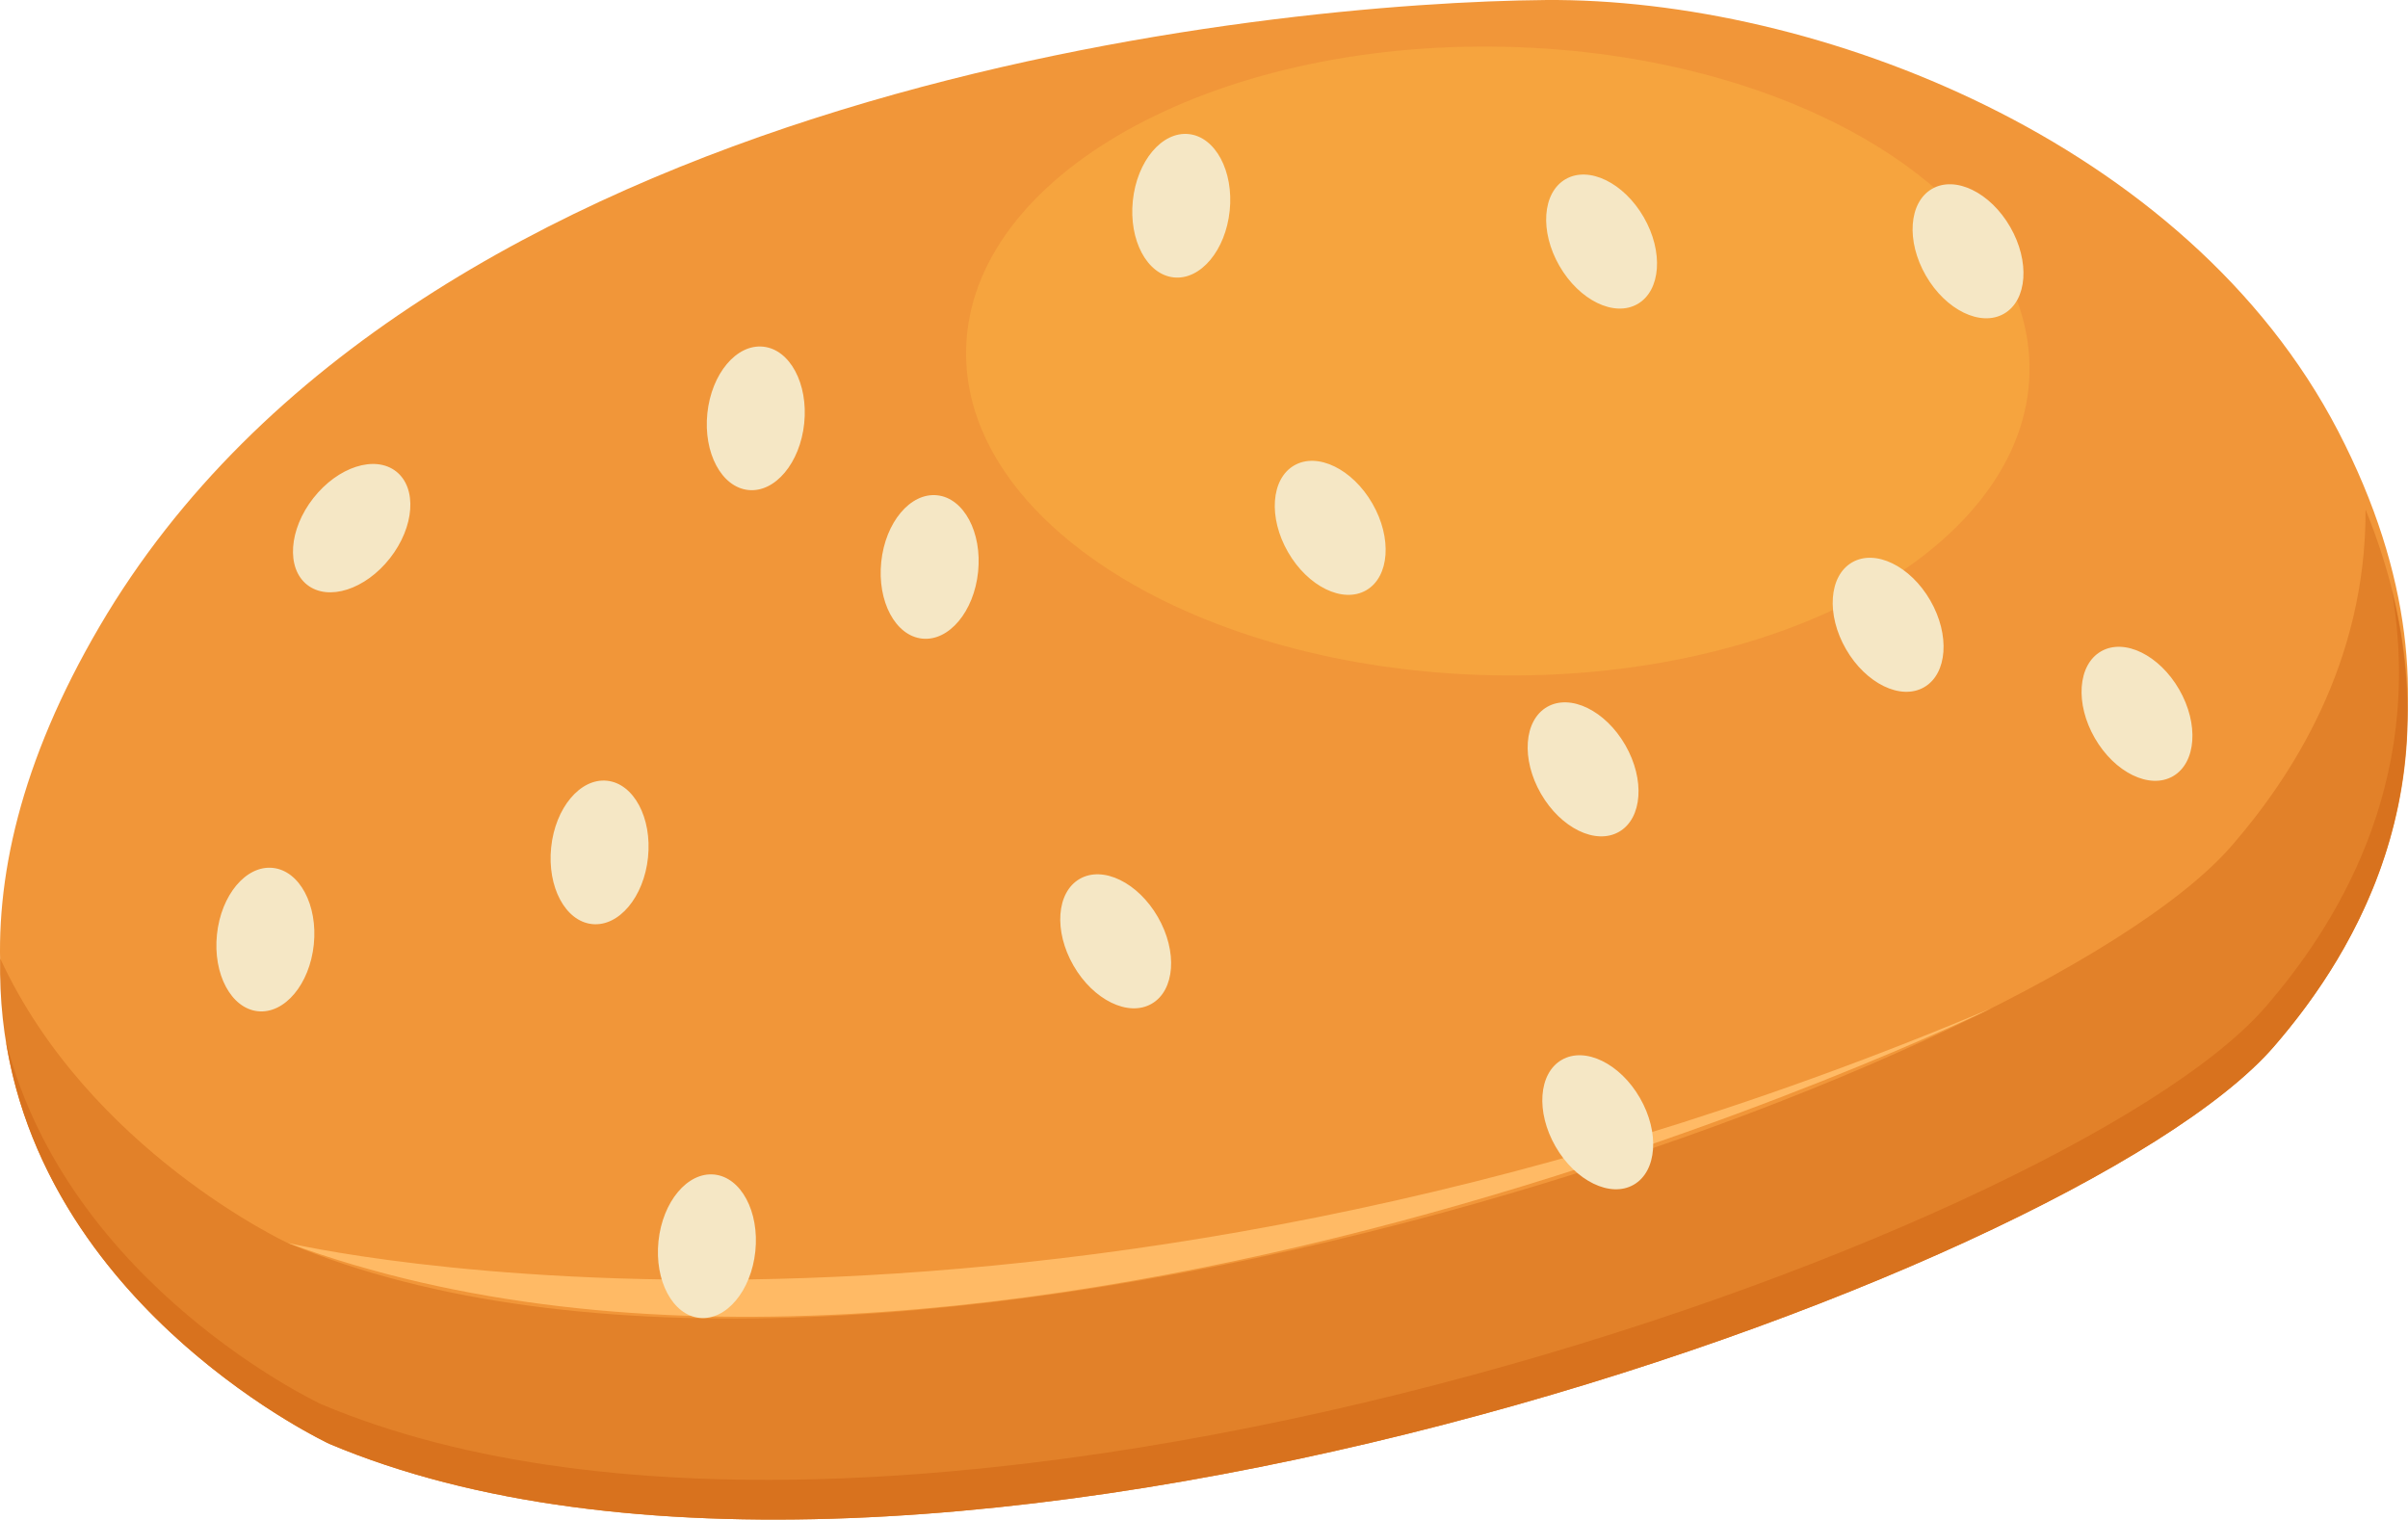 <svg xmlns="http://www.w3.org/2000/svg" width="275.723" height="173.989" viewBox="0 0 258.49 163.115"><path d="M35.37 152.994s-58.904-27.347-24.682-85.755C44.91 8.833 136.93.25 165.891.003c28.962-.246 68.916 15.085 85.105 46.287 16.19 31.202 2.497 53.218-6.925 64.077-21.628 24.93-146.222 68.97-208.7 42.627" fill="#f19639"/><path d="M239.563 90.787c-21.627 24.928-146.22 68.97-208.7 42.627 0 0-21.307-9.917-30.84-30.527-.77 35.328 35.348 52.107 35.348 52.107 62.479 26.343 187.072-17.697 208.7-42.627 8.762-10.1 21.185-29.86 9.864-57.672.06 16.602-8.083 28.844-14.372 36.092" fill="#e28129"/><path d="M243.18 108.103c-21.627 24.929-146.22 68.97-208.7 42.627 0 0-27.09-12.602-33.838-38.938 4.71 29.243 34.728 43.202 34.728 43.202 62.48 26.343 187.073-17.697 208.702-42.627 7.81-9.005 18.487-25.71 12.692-48.937 3.574 21.01-6.259 36.23-13.584 44.673" fill="#d8721e"/><path d="M217.858 40.03c-.417 18.629-26.307 33.159-57.828 32.452-31.52-.705-56.735-16.378-56.32-35.007.418-18.629 26.308-33.158 57.83-32.453 31.52.705 56.736 16.38 56.318 35.008" fill="#f6a43e"/><path d="M30.863 133.414s78.931 18.701 182.892-25.181c0 0-108.51 52.637-182.892 25.18" fill="#ffba65"/><path d="M104.994 61.398c-.44 4.249-3.127 7.451-5.997 7.152-2.871-.297-4.84-3.983-4.399-8.233.441-4.249 3.126-7.452 5.998-7.153 2.87.299 4.84 3.985 4.398 8.234m-63.132-1.481c-2.636 3.361-6.615 4.641-8.886 2.86-2.271-1.783-1.974-5.951.662-9.311 2.638-3.362 6.615-4.642 8.887-2.86 2.27 1.781 1.973 5.95-.663 9.311m44.467-14.472c-.442 4.25-3.128 7.452-5.998 7.153-2.871-.298-4.84-3.984-4.399-8.234.442-4.249 3.127-7.451 5.998-7.152 2.871.298 4.84 3.985 4.399 8.233m-5.246 88.867c-.442 4.249-3.128 7.451-5.998 7.152-2.871-.297-4.84-3.983-4.399-8.233.442-4.249 3.127-7.452 5.998-7.153 2.871.299 4.84 3.985 4.399 8.234m50.92-111.687c-.441 4.249-3.127 7.451-5.997 7.152-2.872-.297-4.84-3.983-4.4-8.233.442-4.25 3.127-7.452 5.998-7.153 2.872.299 4.84 3.985 4.4 8.234m-98.319 78.77c-.441 4.248-3.128 7.45-5.998 7.152-2.87-.297-4.84-3.984-4.398-8.234.441-4.248 3.126-7.45 5.997-7.152 2.871.299 4.84 3.985 4.399 8.234m35.877-9.355c-.442 4.248-3.128 7.45-5.998 7.152-2.871-.298-4.84-3.984-4.399-8.234.442-4.249 3.127-7.451 5.998-7.153 2.871.3 4.84 3.985 4.399 8.234m54.731 6.393c2.133 3.702 1.835 7.87-.666 9.312-2.5 1.44-6.256-.392-8.39-4.093-2.132-3.701-1.835-7.87.666-9.311 2.5-1.441 6.258.391 8.39 4.092m23.029-44.383c2.133 3.701 1.835 7.87-.666 9.311-2.5 1.441-6.256-.391-8.39-4.093-2.133-3.7-1.835-7.87.666-9.31 2.5-1.442 6.258.39 8.39 4.092m29.132-30.729c2.132 3.701 1.835 7.87-.666 9.311-2.5 1.442-6.257-.39-8.39-4.092-2.133-3.701-1.835-7.869.666-9.31 2.5-1.443 6.257.39 8.39 4.091m-1.986 56.654c2.133 3.701 1.835 7.87-.666 9.311-2.5 1.441-6.256-.391-8.39-4.093-2.132-3.7-1.835-7.87.666-9.31 2.5-1.442 6.258.39 8.39 4.092m41.322-55.611c2.133 3.7 1.835 7.87-.666 9.31-2.5 1.442-6.256-.39-8.39-4.092-2.133-3.7-1.835-7.868.666-9.31 2.5-1.442 6.258.39 8.39 4.092m18.138 49.648c2.132 3.701 1.835 7.87-.667 9.311-2.5 1.442-6.256-.39-8.39-4.092-2.132-3.701-1.835-7.87.667-9.311 2.5-1.442 6.257.391 8.39 4.092m-26.715-9.555c2.133 3.701 1.835 7.87-.666 9.311-2.5 1.441-6.256-.391-8.39-4.092-2.133-3.702-1.835-7.87.666-9.312 2.5-1.44 6.258.392 8.39 4.093m-31.171 53.4c2.132 3.702 1.835 7.87-.667 9.312-2.5 1.441-6.256-.392-8.39-4.093-2.132-3.701-1.835-7.87.667-9.31 2.5-1.442 6.257.39 8.39 4.091" fill="#f5e7c5"/></svg>
